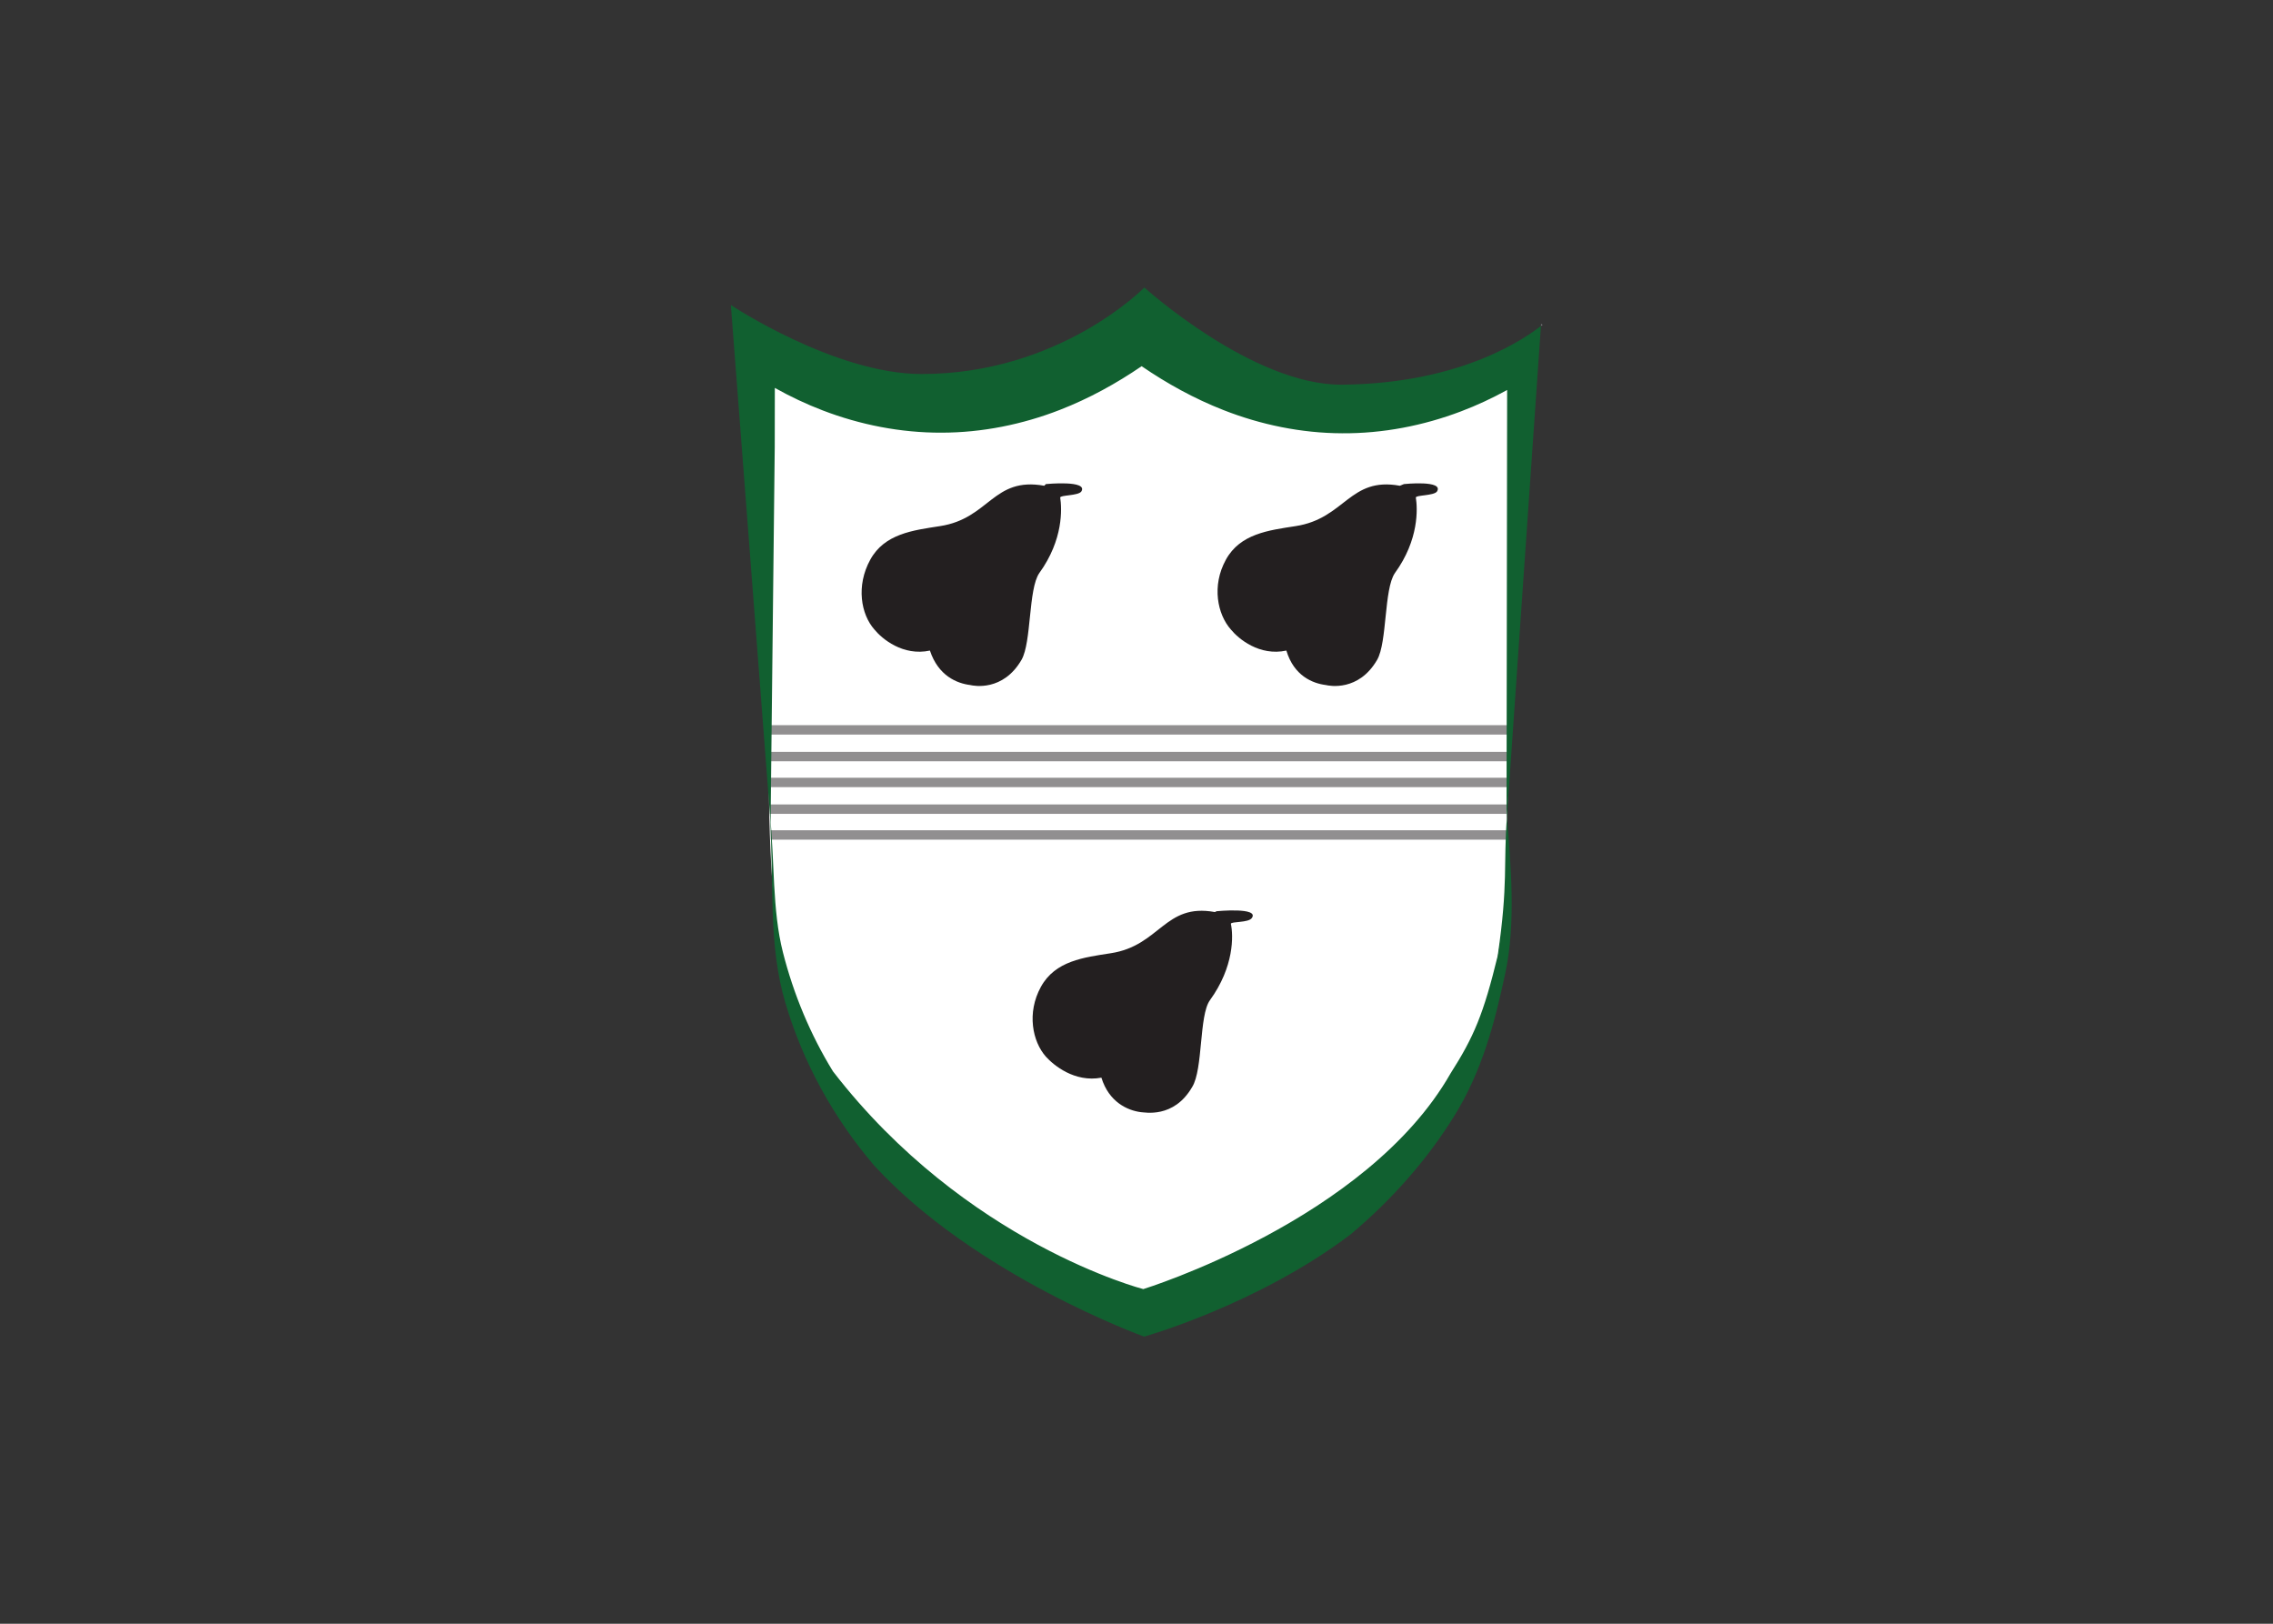 <svg clip-rule="evenodd" fill-rule="evenodd" stroke-linejoin="round" stroke-miterlimit="2" viewBox="0 0 560 400" xmlns="http://www.w3.org/2000/svg"><rect x="0" y="0" width="560" height="400" fill="#333333" stroke="none"/><g transform="matrix(4.043 0 0 4.043 -1029.53 -685.772)"><path d="m0 0c11.025-6.793 16.494.129 18.53 0 4.341-.277 9.362-6.329 18.319 0 .761.537-.23-22.561-.23-22.561s.469-7.703-2.41-12.584c-5.557-9.415-15.314-11.502-15.314-11.502s-11.729 2.401-16.682 13.865c-2.59 5.997-.962 17.4-1.999 25.175-.541 4.061-.214 7.162-.214 7.162" fill="#fff" transform="matrix(1.25 0 0 -1.25 300.702 191.183)"/><path d="m0 0s1.973.206 1.607-.367c-.166-.206-1.027-.165-1.027-.289.084-.532.164-2.049-1.024-3.686-.533-.782-.369-3.363-.861-4.222-.902-1.559-2.336-1.272-2.5-1.232-.656.082-1.557.451-1.927 1.68-1.311-.283-2.336.574-2.704 1.026-.657.739-.944 2.131-.246 3.401.697 1.272 2.089 1.436 3.401 1.64 2.42.37 2.623 2.419 5.083 1.967" fill="#231f20" transform="matrix(1.25 0 0 -1.25 340.198 199.115)"/><path d="m0 0s2.09.206 1.723-.367c-.164-.206-1.026-.165-1.026-.289.082-.532.164-2.049-1.022-3.686-.536-.782-.372-3.363-.862-4.222-.903-1.559-2.338-1.272-2.501-1.232-.655.082-1.558.451-1.966 1.68-1.312-.283-2.338.574-2.706 1.026-.656.739-.903 2.131-.204 3.401.695 1.272 2.089 1.436 3.401 1.64 2.417.37 2.581 2.419 5.082 1.967" fill="#231f20" transform="matrix(1.25 0 0 -1.25 318.38 199.115)"/><path d="m0 0s2.091.204 1.72-.329c-.161-.245-1.023-.161-1.023-.286.123-.572.164-2.09-1.024-3.727-.532-.74-.328-3.361-.862-4.225-.901-1.557-2.336-1.228-2.5-1.228-.653.083-1.558.49-1.926 1.681-1.311-.245-2.336.613-2.706 1.024-.655.737-.941 2.134-.245 3.401.697 1.272 2.091 1.436 3.401 1.64 2.419.367 2.624 2.458 5.082 2.008" fill="#231f20" transform="matrix(1.25 0 0 -1.25 328.781 225.141)"/><path d="m0 0h36.118" fill="none" transform="matrix(1.25 0 0 -1.25 301.604 220.495)"/><path d="m301.604 220.208h44.886v.573h-44.886z" fill="#918f90" fill-rule="nonzero"/><path d="m0 0h36.117" fill="none" transform="matrix(1.25 0 0 -1.25 301.555 218.922)"/><path d="m301.555 218.635h44.909v.573h-44.909z" fill="#918f90" fill-rule="nonzero"/><path d="m0 0h36.117" fill="none" transform="matrix(1.25 0 0 -1.25 301.555 217.294)"/><path d="m301.555 217.008h44.988v.573h-44.988z" fill="#918f90" fill-rule="nonzero"/><path d="m0 0h36.118" fill="none" transform="matrix(1.25 0 0 -1.25 301.505 215.718)"/><path d="m301.504 215.432h45.147v.573h-45.147z" fill="#918f90" fill-rule="nonzero"/><path d="m0 0h36.116" fill="none" transform="matrix(1.25 0 0 -1.25 301.456 214.091)"/><g fill-rule="nonzero"><path d="m301.456 213.805h45.145v.573h-45.145z" fill="#918f90"/><path d="m0 0-.006-.096c.027.021.057.039.086.062z" fill="#7e8385" transform="matrix(1.25 0 0 -1.25 348.554 189.364)"/><path d="m0 0c-.685-.516-3.762-2.802-9.687-2.859-4.36-.041-9.646 4.738-9.646 4.738s-4.108-4.218-10.857-4.218c-4.24 0-9.3 3.363-9.3 3.363l.071-.928 1.865-24.303.203 18.318.004 2.873c.752-.421 1.531-.791 2.339-1.099 1.825-.699 3.796-1.09 5.78-1.083 1.984 0 3.959.402 5.78 1.112 1.424.554 2.752 1.287 3.983 2.128 1.233-.844 2.561-1.58 3.985-2.137 1.819-.715 3.794-1.126 5.783-1.133 1.988-.014 3.966.371 5.798 1.067.777.293 1.527.645 2.252 1.043l-.03-21.089z" fill="#116030" transform="matrix(1.25 0 0 -1.25 348.545 189.485)"/><path d="m0 0c1.143 1.792 1.608 2.893 2.301 5.738.519 3.561.271 4.427.45 6.777.193-2.451.439-5.189-.079-7.618-.514-2.425-1.142-4.801-2.485-6.962-1.338-2.164-3.073-4.114-5.061-5.782-4.531-3.43-10.061-4.981-10.061-4.981s-8.23 2.966-13.165 8.345c-1.997 2.337-3.479 5.053-4.324 7.918-.853 2.867-.55 5.839-.758 9.253.235-2.359.114-4.729.636-6.779.52-2.048 1.338-4.011 2.438-5.803 6.479-8.394 15.13-10.617 15.13-10.617s10.9 3.359 14.978 10.511" fill="#116030" transform="matrix(1.25 0 0 -1.25 343.036 235.027)"/></g></g></svg>